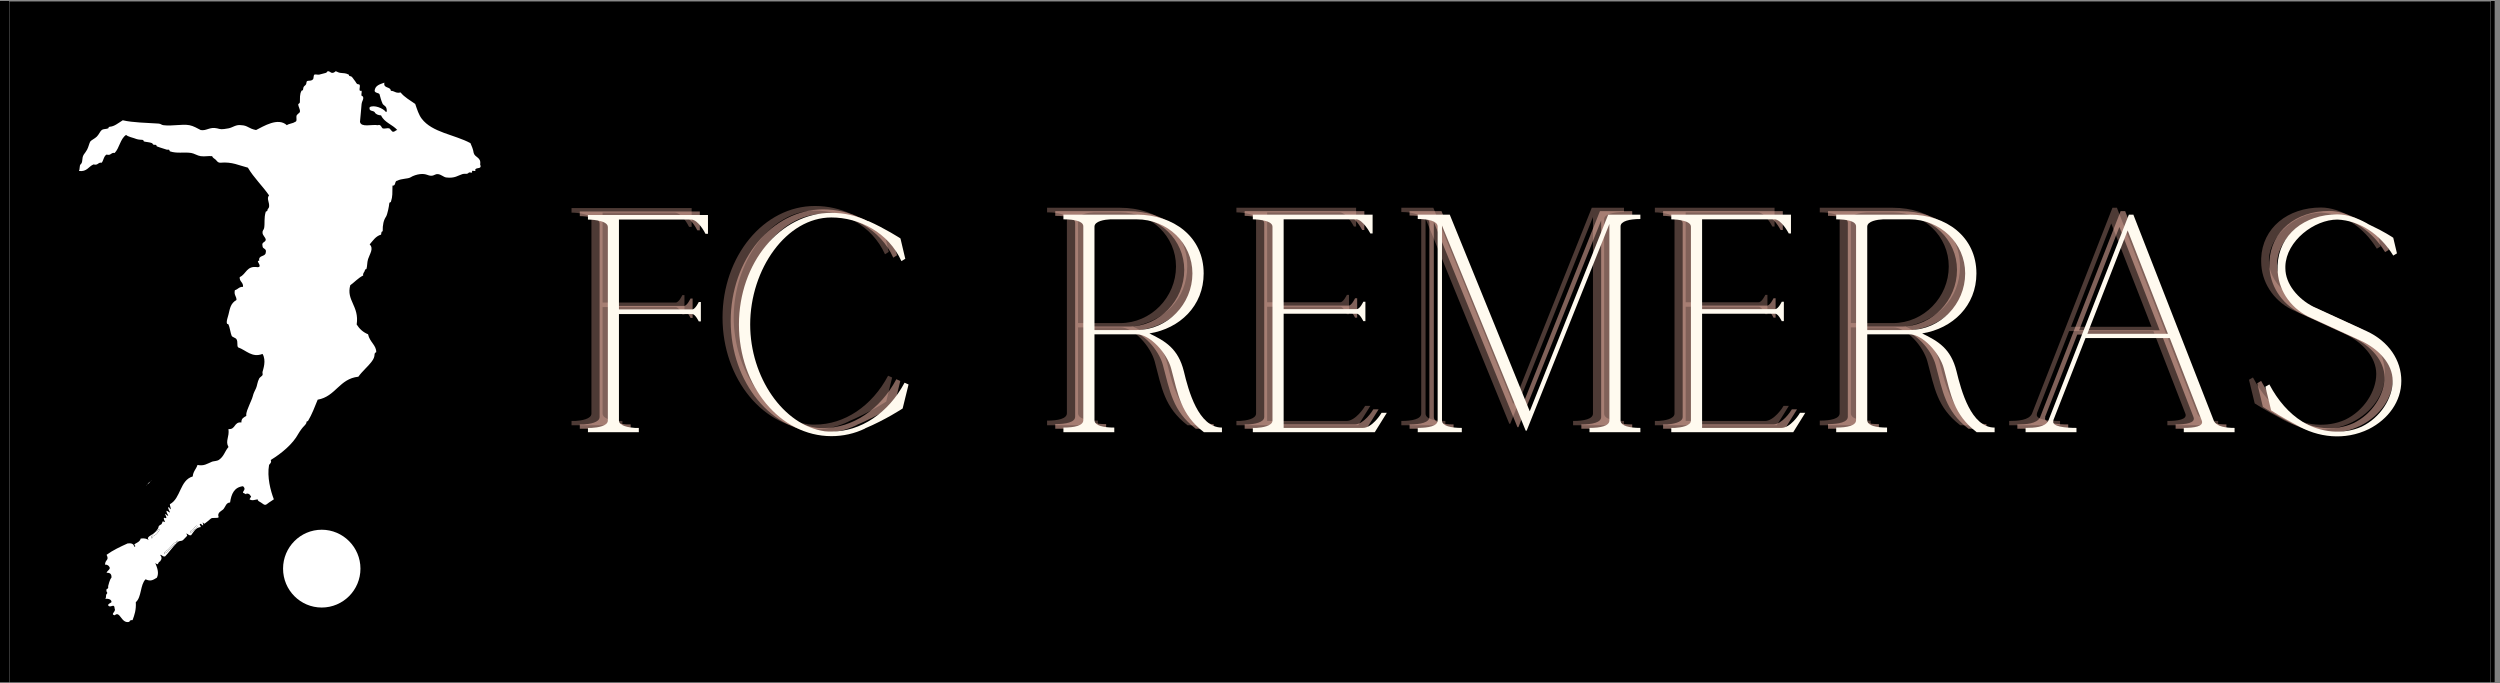 <svg xmlns="http://www.w3.org/2000/svg" xmlns:xlink="http://www.w3.org/1999/xlink" width="161" zoomAndPan="magnify" viewBox="0 0 120.75 33" height="44" preserveAspectRatio="xMidYMid meet" version="1.0"><rect x="0" y="0" width="120.75" height="33" fill="#808080" stroke="none"/><defs><clipPath id="b029b6eae8"><path d="M 0 0.035 L 120.5 0.035 L 120.5 32.965 L 0 32.965 Z M 0 0.035 " clip-rule="nonzero"/></clipPath><clipPath id="4448354487"><path d="M 0.445 0.062 L 120.305 0.062 L 120.305 32.965 L 0.445 32.965 Z M 0.445 0.062 " clip-rule="nonzero"/></clipPath><clipPath id="2a512247ac"><path d="M 3.816 3.41 L 23.293 3.41 L 23.293 30.164 L 3.816 30.164 Z M 3.816 3.41 " clip-rule="nonzero"/></clipPath></defs><g clip-path="url(#b029b6eae8)"><path fill="#ffffff" d="M 0 0.035 L 120.75 0.035 L 120.75 40.535 L 0 40.535 Z M 0 0.035 " fill-opacity="1" fill-rule="nonzero"/><path fill="#ffffff" d="M 0 0.035 L 120.75 0.035 L 120.75 33.035 L 0 33.035 Z M 0 0.035 " fill-opacity="1" fill-rule="nonzero"/><path fill="#000000" d="M 0 0.035 L 120.75 0.035 L 120.75 33.035 L 0 33.035 Z M 0 0.035 " fill-opacity="1" fill-rule="nonzero"/></g><g clip-path="url(#4448354487)"><path fill="#ffffff" d="M 0.445 0.062 L 120.305 0.062 L 120.305 40.195 L 0.445 40.195 Z M 0.445 0.062 " fill-opacity="1" fill-rule="nonzero"/><path fill="#ffffff" d="M 0.445 0.062 L 120.305 0.062 L 120.305 33.504 L 0.445 33.504 Z M 0.445 0.062 " fill-opacity="1" fill-rule="nonzero"/><path fill="#000000" d="M 0.445 0.062 L 120.305 0.062 L 120.305 33.504 L 0.445 33.504 Z M 0.445 0.062 " fill-opacity="1" fill-rule="nonzero"/></g><g clip-path="url(#2a512247ac)"><path fill="#ffffff" d="M 8.211 24.59 C 8.297 24.617 8.195 24.434 8.207 24.352 C 8.738 24.07 8.68 23.195 9.309 23.012 C 9.328 22.766 9.477 22.656 9.539 22.457 C 9.852 22.52 9.996 22.402 10.246 22.297 C 10.297 22.277 10.496 22.266 10.562 22.219 C 10.824 22.043 10.844 21.816 11.035 21.59 C 10.871 21.297 11.086 21.121 11.035 20.723 C 11.383 20.762 11.297 20.359 11.66 20.406 C 11.648 20.207 11.781 20.156 11.895 20.09 C 11.879 19.891 11.98 19.738 12.051 19.539 C 12.09 19.426 12.172 19.285 12.207 19.145 C 12.246 18.98 12.305 18.887 12.367 18.75 C 12.422 18.633 12.426 18.453 12.523 18.273 C 12.547 18.23 12.664 18.156 12.68 18.117 C 12.699 18.074 12.668 18.004 12.68 17.961 C 12.707 17.844 12.875 17.414 12.68 17.094 C 12.172 17.293 11.895 16.918 11.5 16.777 C 11.43 16.691 11.504 16.52 11.422 16.383 C 11.387 16.32 11.223 16.285 11.191 16.223 C 11.141 16.125 11.094 15.785 11.035 15.672 C 11.012 15.629 10.961 15.68 10.953 15.59 C 10.941 15.492 10.992 15.352 11.035 15.195 C 11.113 14.867 11.141 14.656 11.422 14.488 C 11.426 14.301 11.289 14.258 11.344 14.016 C 11.492 13.98 11.543 13.844 11.738 13.855 C 11.758 13.625 11.559 13.613 11.578 13.383 C 11.895 13.25 11.902 12.816 12.445 12.906 C 12.719 12.891 12.305 12.562 12.523 12.598 C 12.465 12.301 12.82 12.422 12.836 12.199 C 12.891 11.984 12.68 12.043 12.68 11.883 C 12.621 11.668 12.832 11.727 12.836 11.566 C 12.805 11.441 12.691 11.375 12.68 11.25 C 12.668 11.125 12.738 11.113 12.758 11.016 C 12.801 10.762 12.742 10.543 12.836 10.227 C 12.84 10.203 12.914 10.223 12.918 10.148 C 12.918 10.09 12.984 10.066 12.996 9.992 C 13.027 9.77 12.859 9.59 12.996 9.438 C 12.672 8.969 12.262 8.59 11.973 8.098 C 11.551 7.996 11.219 7.805 10.641 7.859 C 10.504 7.859 10.48 7.766 10.406 7.703 C 10.348 7.656 10.273 7.621 10.246 7.543 C 10.039 7.523 9.906 7.57 9.695 7.543 C 9.539 7.523 9.371 7.406 9.23 7.387 C 8.867 7.336 8.551 7.426 8.207 7.309 C 8.18 7.297 8.207 7.23 8.129 7.227 C 8.109 7.227 8.07 7.238 8.051 7.227 C 7.98 7.199 7.754 7.141 7.578 7.07 C 7.547 7.059 7.582 6.996 7.5 6.992 C 7.48 6.992 7.441 7 7.422 6.992 C 7.375 6.973 7.359 6.918 7.348 6.914 C 7.211 6.863 7.062 6.863 6.953 6.832 C 6.934 6.828 6.945 6.758 6.875 6.754 C 6.695 6.746 6.641 6.738 6.48 6.676 C 6.449 6.66 6.172 6.602 6.09 6.516 C 5.805 6.707 5.773 7.148 5.539 7.387 C 5.352 7.355 5.371 7.531 5.148 7.465 C 5.012 7.539 5.004 7.742 4.914 7.859 C 4.727 7.828 4.742 8.004 4.52 7.941 C 4.277 8.035 4.207 8.309 3.812 8.258 C 3.863 8.188 3.832 7.992 3.891 7.941 C 4.023 7.832 3.93 7.645 4.047 7.465 C 4.109 7.379 4.156 7.32 4.207 7.227 C 4.273 7.109 4.316 6.898 4.363 6.832 C 4.414 6.766 4.578 6.695 4.676 6.598 C 4.773 6.504 4.844 6.328 4.914 6.281 C 5.008 6.215 5.113 6.246 5.227 6.199 C 5.258 6.188 5.219 6.125 5.305 6.121 C 5.516 6.109 5.695 5.957 5.93 5.809 C 6.426 5.926 7.059 5.926 7.656 5.969 C 7.781 5.977 7.789 6.035 7.895 6.047 C 8.336 6.102 8.785 5.98 9.152 6.047 C 9.34 6.082 9.543 6.203 9.695 6.281 C 9.973 6.332 10.125 6.117 10.484 6.199 C 10.66 6.242 10.676 6.266 11.035 6.199 C 11.25 6.16 11.391 6.004 11.66 6.047 C 11.965 6.059 12.004 6.211 12.367 6.281 C 12.723 6.105 13.43 5.652 13.855 6.047 C 13.957 5.965 14.145 5.969 14.25 5.887 C 14.375 5.871 14.289 5.68 14.328 5.574 C 14.34 5.539 14.48 5.434 14.484 5.414 C 14.512 5.266 14.402 5.176 14.406 5.02 C 14.406 5.035 14.48 4.984 14.484 4.941 C 14.492 4.738 14.469 4.555 14.562 4.387 C 14.586 4.344 14.637 4.398 14.641 4.309 C 14.652 4.102 14.789 4.168 14.801 3.992 C 14.809 3.832 14.984 3.961 15.113 3.836 C 15.164 3.785 15.129 3.641 15.188 3.602 C 15.262 3.582 15.352 3.621 15.426 3.602 C 15.508 3.574 15.617 3.559 15.738 3.52 C 15.773 3.512 15.828 3.441 15.816 3.441 C 15.945 3.43 15.949 3.52 16.055 3.52 C 16.137 3.523 16.207 3.441 16.211 3.441 C 16.273 3.449 16.34 3.512 16.445 3.52 C 16.617 3.539 16.688 3.527 16.84 3.602 C 16.875 3.617 16.832 3.676 16.918 3.68 C 17.012 3.684 17.051 3.801 17.148 3.914 C 17.195 3.965 17.211 4.07 17.309 4.07 C 17.461 4.07 17.316 4.312 17.387 4.387 C 17.395 4.395 17.465 4.379 17.465 4.387 C 17.484 4.457 17.438 4.559 17.465 4.625 C 17.48 4.66 17.535 4.621 17.543 4.703 C 17.559 4.828 17.48 4.883 17.465 5.02 C 17.438 5.285 17.422 5.574 17.387 5.887 C 17.445 6.172 17.961 5.996 18.25 6.047 C 18.402 5.984 18.426 6.18 18.484 6.199 C 18.582 6.234 18.703 6.172 18.801 6.199 C 18.832 6.211 18.938 6.355 18.957 6.359 C 19.082 6.383 19.09 6.285 19.191 6.281 C 18.961 6.016 18.562 5.918 18.406 5.574 C 18.262 5.562 18.145 5.52 18.094 5.414 C 18.02 5.328 17.801 5.391 17.855 5.176 C 18.062 5.051 18.508 5.223 18.645 5.414 C 18.699 5.41 18.691 5.273 18.645 5.176 C 18.621 5.129 18.504 5.059 18.484 5.02 C 18.41 4.859 18.367 4.688 18.328 4.543 C 18.266 4.477 18.113 4.496 18.094 4.387 C 18.117 4.121 18.355 4.07 18.566 3.992 C 18.504 4.289 18.863 4.164 18.879 4.387 C 19.062 4.387 19.105 4.523 19.348 4.465 C 19.535 4.699 19.809 4.844 20.055 5.02 C 20.148 5.289 20.223 5.539 20.367 5.73 C 20.871 6.402 21.957 6.5 22.723 6.914 C 22.785 7.059 22.852 7.203 22.879 7.387 C 22.938 7.617 23.25 7.59 23.191 7.941 C 23.293 8.18 23.039 8.078 22.961 8.176 C 22.945 8.188 22.969 8.25 22.961 8.258 C 22.926 8.273 22.82 8.23 22.801 8.258 C 22.793 8.266 22.809 8.332 22.801 8.336 C 22.77 8.348 22.66 8.312 22.645 8.336 C 22.559 8.438 22.484 8.367 22.332 8.41 C 22.133 8.469 21.961 8.629 21.543 8.57 C 21.426 8.551 21.297 8.422 21.152 8.41 C 21.016 8.398 20.98 8.484 20.84 8.488 C 20.664 8.496 20.598 8.375 20.289 8.41 C 20.148 8.426 19.961 8.48 19.82 8.57 C 19.703 8.641 19.391 8.621 19.191 8.727 C 19.043 8.734 19.137 8.988 18.957 8.965 C 18.945 9.332 18.973 9.465 18.879 9.754 C 18.867 9.781 18.805 9.754 18.801 9.832 C 18.793 9.945 18.715 10.355 18.645 10.465 C 18.531 10.629 18.477 10.859 18.484 11.172 C 18.406 11.176 18.422 11.27 18.406 11.332 C 18.145 11.406 18.016 11.621 17.855 11.805 C 18.062 12.004 17.863 12.254 17.777 12.516 C 17.727 12.676 17.742 12.867 17.699 12.988 C 17.691 13.016 17.625 12.988 17.621 13.066 C 17.617 13.133 17.512 13.191 17.543 13.305 C 17.301 13.426 17.129 13.625 16.918 13.777 C 16.711 14.512 17.363 14.781 17.227 15.672 C 17.359 15.883 17.535 16.047 17.777 16.145 C 17.855 16.523 18.184 16.676 18.172 17.016 C 18.172 17 18.098 17.047 18.094 17.094 C 18.086 17.25 18.055 17.328 17.938 17.484 C 17.793 17.68 17.48 17.949 17.309 18.195 C 16.383 18.293 16.219 19.152 15.344 19.305 C 15.207 19.641 15.066 20.02 14.879 20.328 C 14.852 20.371 14.805 20.316 14.801 20.406 C 14.793 20.504 14.645 20.598 14.562 20.723 C 14.504 20.809 14.457 20.863 14.406 20.957 C 14.148 21.438 13.605 21.898 13.074 22.219 C 13.145 22.344 13 22.43 12.996 22.457 C 12.891 23.039 13.07 23.711 13.227 24.117 C 13.148 24.176 13.074 24.215 12.996 24.27 C 12.816 24.402 12.828 24.441 12.602 24.27 C 12.539 24.223 12.453 24.215 12.445 24.117 C 12.293 24.141 12.188 24.199 12.051 24.117 C 12.047 24.113 12.125 24.008 12.129 23.969 C 12.121 23.977 12.059 23.891 12.051 23.879 C 11.996 23.828 11.852 23.824 11.895 23.879 C 11.887 23.867 11.738 23.805 11.738 23.801 C 11.723 23.703 11.91 23.641 11.738 23.484 C 11.312 23.531 11.172 23.859 11.113 24.27 C 10.918 24.277 10.895 24.469 10.797 24.586 C 10.723 24.676 10.465 24.746 10.562 24.98 C 10.508 25.059 10.242 24.969 10.168 25.062 C 10.164 25.066 9.871 25.32 9.855 25.297 C 9.672 25.07 9.961 25.559 9.695 25.297 C 9.582 25.332 9.703 25.367 9.695 25.457 C 9.438 25.484 9.359 25.691 9.23 25.852 C 9.098 25.875 9.09 25.777 8.992 25.773 C 9.078 25.875 9.035 25.875 8.992 25.93 C 8.965 25.961 8.867 26.062 8.836 26.09 C 8.773 26.141 8.672 26.113 8.602 26.168 C 8.602 26.125 8.539 26.078 8.523 26.168 C 8.289 26.277 8.203 26.531 7.973 26.637 C 7.941 26.727 7.879 26.828 7.973 26.719 C 8.199 26.609 8.285 26.367 8.504 26.258 C 8.34 26.426 8.121 26.727 7.973 26.875 C 7.844 26.898 7.836 26.801 7.734 26.797 C 7.824 26.914 7.824 26.996 7.734 27.113 C 7.59 27.172 7.684 27.348 7.5 27.191 C 7.594 27.43 7.691 27.664 7.578 27.902 C 7.383 28.02 7.273 28.094 7.031 27.98 C 6.766 28.242 6.844 28.844 6.559 29.086 C 6.582 29.453 6.496 29.707 6.402 29.953 C 6.312 29.941 6.262 29.973 6.246 30.035 C 5.848 30.141 5.809 29.477 5.539 29.719 C 5.305 29.664 5.617 29.547 5.539 29.402 C 5.523 29.098 5.336 29.398 5.227 29.242 C 5.184 29.184 5.383 29.098 5.383 29.086 C 5.398 28.977 5.273 28.898 5.07 28.926 C 5.152 28.906 5.094 28.742 5.148 28.695 C 5.242 28.598 5.105 28.633 5.148 28.457 C 5.152 28.438 5.223 28.449 5.227 28.379 C 5.227 28.355 5.219 28.316 5.227 28.297 C 5.238 28.266 5.297 27.984 5.383 27.902 C 5.398 27.73 5.316 27.652 5.148 27.668 C 5.176 27.562 5.285 27.543 5.305 27.43 C 5.27 27.332 5.203 27.266 5.07 27.27 C 5.094 26.992 5.285 27.078 5.148 26.797 C 5.453 26.574 5.805 26.41 6.168 26.246 C 6.348 26.227 6.461 26.266 6.48 26.406 C 6.598 26.402 6.488 26.309 6.48 26.324 C 6.531 26.211 6.742 26.215 6.797 26.012 C 6.977 25.984 7.094 26.023 7.188 26.09 C 7.039 25.938 7.297 25.871 7.449 25.742 C 7.441 25.754 7.434 25.762 7.422 25.773 C 7.379 25.824 7.246 25.938 7.344 26.012 C 7.355 25.867 7.484 25.883 7.578 25.773 C 7.816 25.496 7.668 25.539 7.508 25.688 C 7.555 25.633 7.652 25.527 7.656 25.457 C 7.664 25.355 7.789 25.355 7.812 25.297 C 7.891 25.133 7.812 25.176 7.973 25.219 C 7.762 24.754 8.184 25.281 7.973 24.824 C 8.016 24.809 8.078 24.941 8.129 24.902 C 8.137 24.898 8.004 24.727 8.051 24.668 C 8.062 24.652 8.191 24.777 8.207 24.746 C 8.219 24.719 8.109 24.594 8.129 24.508 C 8.145 24.445 8.23 24.59 8.211 24.59 Z M 9.461 25.535 C 9.469 25.488 9.473 25.441 9.539 25.457 C 9.469 25.242 9.367 25.637 9.23 25.613 C 9.059 25.941 9.332 25.586 9.461 25.535 Z M 7.27 23.25 C 7.371 23.176 7.301 23.207 7.27 23.25 C 7.184 23.309 7.168 23.324 7.109 23.406 C 7.012 23.48 7.082 23.449 7.109 23.406 C 7.191 23.348 7.207 23.332 7.27 23.25 " fill-opacity="1" fill-rule="nonzero"/></g><path fill="#ffffff" d="M 9.539 25.457 C 9.473 25.441 9.469 25.488 9.461 25.535 C 9.332 25.586 9.059 25.941 9.23 25.613 C 9.367 25.637 9.469 25.242 9.539 25.457 " fill-opacity="1" fill-rule="nonzero"/><path fill="#ffffff" d="M 8.602 26.168 C 8.539 26.156 8.527 26.195 8.523 26.238 C 8.52 26.242 8.512 26.25 8.508 26.258 C 8.285 26.367 8.199 26.609 7.973 26.719 C 7.879 26.828 7.941 26.727 7.973 26.637 C 8.203 26.531 8.289 26.277 8.523 26.168 C 8.539 26.078 8.602 26.125 8.602 26.168 " fill-opacity="1" fill-rule="nonzero"/><path fill="#ffffff" d="M 8.523 26.238 C 8.527 26.195 8.539 26.156 8.602 26.168 C 8.578 26.188 8.551 26.211 8.523 26.238 " fill-opacity="1" fill-rule="nonzero"/><path fill="#ffffff" d="M 8.523 24.195 C 8.551 24.152 8.621 24.121 8.523 24.195 " fill-opacity="1" fill-rule="nonzero"/><path fill="#ffffff" d="M 8.523 26.238 C 8.523 26.242 8.523 26.242 8.523 26.246 C 8.52 26.25 8.512 26.254 8.508 26.258 C 8.512 26.25 8.52 26.242 8.523 26.238 " fill-opacity="1" fill-rule="nonzero"/><path fill="#ffffff" d="M 8.523 24.195 C 8.461 24.273 8.445 24.289 8.363 24.352 C 8.422 24.266 8.438 24.254 8.523 24.195 " fill-opacity="1" fill-rule="nonzero"/><path fill="#ffffff" d="M 8.363 24.352 C 8.332 24.391 8.262 24.422 8.363 24.352 " fill-opacity="1" fill-rule="nonzero"/><path fill="#ffffff" d="M 7.508 25.688 C 7.668 25.539 7.816 25.496 7.578 25.773 C 7.484 25.883 7.355 25.867 7.348 26.012 C 7.246 25.938 7.379 25.824 7.422 25.773 C 7.434 25.762 7.441 25.754 7.449 25.742 C 7.469 25.73 7.488 25.711 7.5 25.695 C 7.504 25.691 7.504 25.688 7.508 25.688 " fill-opacity="1" fill-rule="nonzero"/><path fill="#ffffff" d="M 7.508 25.688 C 7.504 25.688 7.504 25.691 7.5 25.695 C 7.488 25.711 7.469 25.73 7.449 25.742 C 7.469 25.723 7.488 25.703 7.508 25.688 " fill-opacity="1" fill-rule="nonzero"/><path fill="#ffffff" d="M 17.41 27.465 C 17.41 28.504 16.57 29.344 15.539 29.344 C 14.508 29.344 13.672 28.504 13.672 27.465 C 13.672 26.43 14.508 25.586 15.539 25.586 C 16.57 25.586 17.41 26.43 17.41 27.465 " fill-opacity="1" fill-rule="nonzero"/><path fill="#ffc1b2" d="M 27.605 20.332 L 27.605 20.539 L 30.062 20.539 L 30.062 20.332 L 29.871 20.332 C 29.598 20.316 29.105 20.242 29.105 19.973 L 29.105 14.832 L 32.641 14.832 C 32.793 14.832 32.957 15.188 32.957 15.188 L 33.059 15.188 L 33.059 14.254 L 32.957 14.254 C 32.957 14.254 32.793 14.613 32.641 14.613 L 29.105 14.613 L 29.105 10.27 L 32.594 10.27 C 32.926 10.27 33.254 10.895 33.281 10.957 L 33.406 10.957 L 33.406 10.051 L 27.605 10.051 L 27.605 10.27 C 27.605 10.27 28.566 10.27 28.566 10.629 L 28.566 19.973 C 28.566 20.242 28.074 20.316 27.789 20.332 Z M 27.605 20.332 " fill-opacity="0.302" fill-rule="nonzero"/><path fill="#ffc1b2" d="M 39.363 20.734 C 39.918 20.734 40.469 20.613 40.992 20.359 L 40.977 20.359 C 41.969 19.945 42.805 19.395 42.805 19.395 L 43.09 18.234 L 42.895 18.148 C 42.117 19.617 40.785 20.508 39.363 20.508 C 39.258 20.508 39.148 20.508 39.047 20.496 C 37.039 20.211 35.438 17.879 35.438 15.34 C 35.438 12.664 37.188 10.172 39.363 10.172 C 40.695 10.172 42.117 10.883 42.746 12.281 L 42.938 12.16 L 42.926 12.16 L 42.699 11.18 C 42.699 11.18 41.969 10.703 41.129 10.332 L 41.16 10.359 C 40.59 10.082 39.977 9.949 39.363 9.949 C 36.891 9.949 34.898 12.371 34.898 15.34 C 34.898 18.312 36.891 20.734 39.363 20.734 Z M 39.363 20.734 " fill-opacity="0.302" fill-rule="nonzero"/><path fill="#ffc1b2" d="M 50.574 20.316 L 50.574 20.539 L 53.027 20.539 L 53.027 20.316 C 52.508 20.316 52.07 20.227 52.07 19.957 L 52.07 15.812 L 54.121 15.812 C 54.75 15.812 55.574 16.723 55.773 17.461 C 56.113 18.742 56.238 19.676 57.355 20.539 L 58.227 20.539 L 58.227 20.316 C 57.09 20.316 56.609 18.535 56.387 17.598 C 56.113 16.5 55.484 16.141 54.723 15.77 C 56.203 15.531 57.344 14.434 57.344 12.871 C 57.344 11.105 55.891 10.035 54.109 10.035 L 50.574 10.035 L 50.574 10.258 C 51.098 10.258 51.531 10.344 51.531 10.598 L 51.531 19.957 C 51.531 20.227 51.098 20.316 50.574 20.316 Z M 54.109 15.605 L 52.07 15.605 L 52.07 10.613 C 52.07 10.344 52.566 10.27 52.836 10.258 L 54.109 10.258 C 55.59 10.258 56.801 11.402 56.801 12.871 C 56.801 14.359 55.59 15.605 54.109 15.605 Z M 54.109 15.605 " fill-opacity="0.302" fill-rule="nonzero"/><path fill="#ffc1b2" d="M 65.938 19.602 C 65.891 19.691 65.469 20.332 65.039 20.332 L 61.203 20.332 L 61.203 14.816 L 64.738 14.816 C 64.887 14.816 65.055 15.176 65.055 15.176 L 65.156 15.176 L 65.156 14.242 L 65.055 14.242 C 65.055 14.242 64.887 14.598 64.738 14.598 L 61.203 14.598 L 61.203 10.258 L 64.707 10.258 C 65.023 10.258 65.367 10.883 65.395 10.941 L 65.5 10.941 L 65.5 10.035 L 59.719 10.035 L 59.719 10.258 C 59.719 10.258 60.668 10.258 60.668 10.613 L 60.668 19.973 C 60.668 20.242 60.172 20.316 59.898 20.332 L 59.719 20.332 L 59.719 20.539 L 65.605 20.539 L 66.188 19.602 Z M 65.938 19.602 " fill-opacity="0.302" fill-rule="nonzero"/><path fill="#ffc1b2" d="M 67.684 20.332 L 67.684 20.539 L 69.812 20.539 L 69.812 20.332 C 69.289 20.332 68.855 20.242 68.855 19.973 L 68.855 10.555 L 72.898 20.465 L 72.945 20.465 L 76.941 10.48 L 76.941 19.973 C 76.941 20.242 76.504 20.332 75.98 20.332 L 75.98 20.539 L 78.438 20.539 L 78.438 20.332 C 77.918 20.332 77.48 20.242 77.48 19.973 L 77.48 10.598 C 77.48 10.344 77.918 10.242 78.438 10.242 L 78.438 10.035 L 76.883 10.035 L 73.094 19.527 L 69.23 10.035 L 67.684 10.035 L 67.684 10.242 C 68.211 10.242 68.633 10.344 68.645 10.598 L 68.645 19.973 C 68.645 20.242 68.211 20.332 67.684 20.332 Z M 67.684 20.332 " fill-opacity="0.302" fill-rule="nonzero"/><path fill="#ffc1b2" d="M 86.148 19.602 C 86.102 19.691 85.68 20.332 85.25 20.332 L 81.418 20.332 L 81.418 14.816 L 84.949 14.816 C 85.098 14.816 85.266 15.176 85.266 15.176 L 85.367 15.176 L 85.367 14.242 L 85.266 14.242 C 85.266 14.242 85.098 14.598 84.949 14.598 L 81.418 14.598 L 81.418 10.258 L 84.918 10.258 C 85.234 10.258 85.578 10.883 85.605 10.941 L 85.711 10.941 L 85.711 10.035 L 79.93 10.035 L 79.93 10.258 C 79.93 10.258 80.879 10.258 80.879 10.613 L 80.879 19.973 C 80.879 20.242 80.383 20.316 80.113 20.332 L 79.93 20.332 L 79.93 20.539 L 85.82 20.539 L 86.402 19.602 Z M 86.148 19.602 " fill-opacity="0.302" fill-rule="nonzero"/><path fill="#ffc1b2" d="M 87.895 20.316 L 87.895 20.539 L 90.352 20.539 L 90.352 20.316 C 89.828 20.316 89.395 20.227 89.395 19.957 L 89.395 15.812 L 91.445 15.812 C 92.074 15.812 92.898 16.723 93.094 17.461 C 93.438 18.742 93.559 19.676 94.68 20.539 L 95.547 20.539 L 95.547 20.316 C 94.414 20.316 93.934 18.535 93.707 17.598 C 93.438 16.5 92.809 16.141 92.047 15.77 C 93.527 15.531 94.668 14.434 94.668 12.871 C 94.668 11.105 93.215 10.035 91.434 10.035 L 87.895 10.035 L 87.895 10.258 C 88.422 10.258 88.855 10.344 88.855 10.598 L 88.855 19.957 C 88.855 20.227 88.422 20.316 87.895 20.316 Z M 91.434 15.605 L 89.395 15.605 L 89.395 10.613 C 89.395 10.344 89.887 10.27 90.16 10.258 L 91.434 10.258 C 92.914 10.258 94.125 11.402 94.125 12.871 C 94.125 14.359 92.914 15.605 91.434 15.605 Z M 91.434 15.605 " fill-opacity="0.302" fill-rule="nonzero"/><path fill="#ffc1b2" d="M 97.043 20.332 L 97.043 20.539 L 99.5 20.539 L 99.5 20.332 C 99.02 20.332 98.258 20.285 98.391 19.973 L 98.379 19.973 L 99.938 15.992 L 104.008 15.992 L 105.551 19.973 C 105.672 20.27 105.16 20.332 104.684 20.332 L 104.684 20.539 L 107.137 20.539 L 107.137 20.332 C 106.703 20.332 106.301 20.27 106.148 20.02 L 102.254 10.051 L 102.254 10.035 L 102.031 10.035 L 98.141 19.988 C 97.988 20.301 97.465 20.332 97.043 20.332 Z M 103.918 15.785 L 100.027 15.785 L 101.973 10.793 Z M 103.918 15.785 " fill-opacity="0.302" fill-rule="nonzero"/><path fill="#ffc1b2" d="M 110.117 20.184 C 111.16 20.809 112.465 20.957 113.617 20.391 C 114.562 19.914 115.191 19.055 115.191 18.059 C 115.191 17.059 114.578 16.156 113.527 15.664 L 110.938 14.48 C 110.207 14.105 109.59 13.391 109.59 12.617 L 109.59 12.516 C 109.637 11.297 110.984 10.27 112.105 10.27 C 113.168 10.316 114.156 10.957 114.801 12.012 L 114.98 11.906 L 114.801 11.148 C 114.785 11.133 114.305 10.82 113.723 10.555 C 113.648 10.523 113.574 10.48 113.5 10.434 C 113.062 10.199 112.586 10.023 112.105 10.023 C 110.504 10.023 109.273 11 109.215 12.484 L 109.215 12.633 C 109.215 13.602 109.785 14.492 110.684 14.949 L 113.246 16.125 C 114.098 16.527 114.773 17.238 114.773 18.059 C 114.773 18.906 114.172 19.84 113.277 20.27 C 112.391 20.672 111.281 20.57 110.414 20.031 C 109.77 19.633 109.23 19.012 108.828 18.25 C 108.828 18.234 108.812 18.234 108.812 18.234 L 108.629 18.34 L 108.629 18.355 L 108.902 19.484 C 108.918 19.496 109.426 19.824 110.117 20.184 Z M 110.117 20.184 " fill-opacity="0.302" fill-rule="nonzero"/><path fill="#ffc1b2" d="M 28.004 20.5 L 28.004 20.707 L 30.461 20.707 L 30.461 20.5 L 30.266 20.5 C 29.996 20.484 29.5 20.41 29.5 20.141 L 29.5 15 L 33.039 15 C 33.188 15 33.352 15.355 33.352 15.355 L 33.453 15.355 L 33.453 14.418 L 33.352 14.418 C 33.352 14.418 33.188 14.777 33.039 14.777 L 29.5 14.777 L 29.5 10.438 L 32.992 10.438 C 33.32 10.438 33.652 11.062 33.68 11.125 L 33.801 11.125 L 33.801 10.215 L 28.004 10.215 L 28.004 10.438 C 28.004 10.438 28.961 10.438 28.961 10.797 L 28.961 20.141 C 28.961 20.41 28.473 20.484 28.184 20.5 Z M 28.004 20.5 " fill-opacity="0.502" fill-rule="nonzero"/><path fill="#ffc1b2" d="M 39.758 20.902 C 40.312 20.902 40.867 20.781 41.391 20.527 L 41.375 20.527 C 42.363 20.113 43.203 19.562 43.203 19.562 L 43.484 18.402 L 43.293 18.316 C 42.516 19.785 41.18 20.676 39.758 20.676 C 39.652 20.676 39.547 20.676 39.445 20.664 C 37.438 20.379 35.836 18.047 35.836 15.508 C 35.836 12.832 37.586 10.336 39.758 10.336 C 41.09 10.336 42.516 11.051 43.145 12.445 L 43.336 12.324 L 43.324 12.324 L 43.098 11.348 C 43.098 11.348 42.363 10.871 41.523 10.5 L 41.555 10.527 C 40.984 10.246 40.371 10.113 39.758 10.113 C 37.285 10.113 35.293 12.535 35.293 15.508 C 35.293 18.48 37.285 20.902 39.758 20.902 Z M 39.758 20.902 " fill-opacity="0.502" fill-rule="nonzero"/><path fill="#ffc1b2" d="M 50.969 20.484 L 50.969 20.707 L 53.426 20.707 L 53.426 20.484 C 52.902 20.484 52.465 20.395 52.465 20.125 L 52.465 15.98 L 54.52 15.98 C 55.148 15.98 55.973 16.887 56.168 17.629 C 56.512 18.906 56.633 19.844 57.754 20.707 L 58.621 20.707 L 58.621 20.484 C 57.484 20.484 57.008 18.703 56.781 17.766 C 56.512 16.664 55.883 16.309 55.121 15.938 C 56.602 15.699 57.742 14.598 57.742 13.039 C 57.742 11.273 56.285 10.199 54.508 10.199 L 50.969 10.199 L 50.969 10.426 C 51.496 10.426 51.93 10.512 51.93 10.766 L 51.93 20.125 C 51.93 20.395 51.496 20.484 50.969 20.484 Z M 54.508 15.773 L 52.465 15.773 L 52.465 10.781 C 52.465 10.512 52.961 10.438 53.234 10.426 L 54.508 10.426 C 55.988 10.426 57.199 11.57 57.199 13.039 C 57.199 14.523 55.988 15.773 54.508 15.773 Z M 54.508 15.773 " fill-opacity="0.502" fill-rule="nonzero"/><path fill="#ffc1b2" d="M 66.332 19.77 C 66.285 19.859 65.867 20.5 65.434 20.5 L 61.602 20.5 L 61.602 14.984 L 65.137 14.984 C 65.285 14.984 65.449 15.344 65.449 15.344 L 65.551 15.344 L 65.551 14.406 L 65.449 14.406 C 65.449 14.406 65.285 14.762 65.137 14.762 L 61.602 14.762 L 61.602 10.426 L 65.105 10.426 C 65.418 10.426 65.766 11.051 65.793 11.109 L 65.898 11.109 L 65.898 10.199 L 60.117 10.199 L 60.117 10.426 C 60.117 10.426 61.062 10.426 61.062 10.781 L 61.062 20.141 C 61.062 20.41 60.566 20.484 60.297 20.5 L 60.117 20.5 L 60.117 20.707 L 66.004 20.707 L 66.586 19.77 Z M 66.332 19.77 " fill-opacity="0.502" fill-rule="nonzero"/><path fill="#ffc1b2" d="M 68.082 20.5 L 68.082 20.707 L 70.207 20.707 L 70.207 20.5 C 69.684 20.5 69.254 20.41 69.254 20.141 L 69.254 10.723 L 73.293 20.633 L 73.34 20.633 L 77.336 10.648 L 77.336 20.141 C 77.336 20.41 76.902 20.5 76.379 20.5 L 76.379 20.707 L 78.836 20.707 L 78.836 20.5 C 78.312 20.5 77.875 20.41 77.875 20.141 L 77.875 10.766 C 77.875 10.512 78.312 10.41 78.836 10.41 L 78.836 10.199 L 77.277 10.199 L 73.488 19.695 L 69.625 10.199 L 68.082 10.199 L 68.082 10.41 C 68.609 10.41 69.027 10.512 69.039 10.766 L 69.039 20.141 C 69.039 20.41 68.609 20.5 68.082 20.5 Z M 68.082 20.5 " fill-opacity="0.502" fill-rule="nonzero"/><path fill="#ffc1b2" d="M 86.547 19.77 C 86.5 19.859 86.078 20.5 85.645 20.5 L 81.812 20.5 L 81.812 14.984 L 85.348 14.984 C 85.496 14.984 85.66 15.344 85.66 15.344 L 85.762 15.344 L 85.762 14.406 L 85.66 14.406 C 85.66 14.406 85.496 14.762 85.348 14.762 L 81.812 14.762 L 81.812 10.426 L 85.316 10.426 C 85.629 10.426 85.977 11.051 86.004 11.109 L 86.109 11.109 L 86.109 10.199 L 80.328 10.199 L 80.328 10.426 C 80.328 10.426 81.273 10.426 81.273 10.781 L 81.273 20.141 C 81.273 20.41 80.777 20.484 80.508 20.5 L 80.328 20.5 L 80.328 20.707 L 86.215 20.707 L 86.797 19.77 Z M 86.547 19.77 " fill-opacity="0.502" fill-rule="nonzero"/><path fill="#ffc1b2" d="M 88.293 20.484 L 88.293 20.707 L 90.75 20.707 L 90.75 20.484 C 90.227 20.484 89.789 20.395 89.789 20.125 L 89.789 15.98 L 91.84 15.98 C 92.469 15.98 93.297 16.887 93.492 17.629 C 93.832 18.906 93.957 19.844 95.074 20.707 L 95.945 20.707 L 95.945 20.484 C 94.809 20.484 94.328 18.703 94.105 17.766 C 93.832 16.664 93.203 16.309 92.441 15.938 C 93.926 15.699 95.062 14.598 95.062 13.039 C 95.062 11.273 93.609 10.199 91.828 10.199 L 88.293 10.199 L 88.293 10.426 C 88.816 10.426 89.25 10.512 89.25 10.766 L 89.25 20.125 C 89.25 20.395 88.816 20.484 88.293 20.484 Z M 91.828 15.773 L 89.789 15.773 L 89.789 10.781 C 89.789 10.512 90.285 10.438 90.555 10.426 L 91.828 10.426 C 93.312 10.426 94.523 11.57 94.523 13.039 C 94.523 14.523 93.312 15.773 91.828 15.773 Z M 91.828 15.773 " fill-opacity="0.502" fill-rule="nonzero"/><path fill="#ffc1b2" d="M 97.438 20.5 L 97.438 20.707 L 99.895 20.707 L 99.895 20.5 C 99.418 20.5 98.652 20.453 98.789 20.141 L 98.777 20.141 L 100.332 16.16 L 104.406 16.16 L 105.945 20.141 C 106.066 20.438 105.555 20.5 105.082 20.5 L 105.082 20.707 L 107.535 20.707 L 107.535 20.5 C 107.102 20.5 106.695 20.438 106.547 20.188 L 102.652 10.215 L 102.652 10.199 L 102.426 10.199 L 98.535 20.156 C 98.387 20.469 97.859 20.5 97.438 20.5 Z M 104.312 15.953 L 100.422 15.953 L 102.367 10.961 Z M 104.312 15.953 " fill-opacity="0.502" fill-rule="nonzero"/><path fill="#ffc1b2" d="M 110.512 20.352 C 111.559 20.973 112.863 21.121 114.016 20.559 C 114.957 20.082 115.586 19.219 115.586 18.227 C 115.586 17.227 114.973 16.324 113.926 15.832 L 111.332 14.645 C 110.602 14.27 109.984 13.559 109.984 12.785 L 109.984 12.684 C 110.031 11.465 111.379 10.438 112.5 10.438 C 113.566 10.484 114.555 11.125 115.199 12.176 L 115.379 12.07 L 115.199 11.316 C 115.184 11.301 114.703 10.988 114.121 10.723 C 114.047 10.691 113.973 10.648 113.895 10.602 C 113.461 10.363 112.98 10.188 112.5 10.188 C 110.902 10.188 109.672 11.168 109.613 12.652 L 109.613 12.801 C 109.613 13.77 110.184 14.656 111.078 15.117 L 113.641 16.293 C 114.492 16.691 115.172 17.406 115.172 18.227 C 115.172 19.07 114.57 20.008 113.672 20.438 C 112.789 20.84 111.68 20.738 110.812 20.199 C 110.168 19.801 109.629 19.176 109.223 18.418 C 109.223 18.402 109.207 18.402 109.207 18.402 L 109.027 18.508 L 109.027 18.523 L 109.297 19.652 C 109.312 19.664 109.82 19.992 110.512 20.352 Z M 110.512 20.352 " fill-opacity="0.502" fill-rule="nonzero"/><path fill="#fffaef" d="M 28.398 20.668 L 28.398 20.875 L 30.855 20.875 L 30.855 20.668 L 30.664 20.668 C 30.391 20.652 29.895 20.578 29.895 20.309 L 29.895 15.168 L 33.434 15.168 C 33.582 15.168 33.75 15.523 33.75 15.523 L 33.852 15.523 L 33.852 14.586 L 33.75 14.586 C 33.75 14.586 33.582 14.945 33.434 14.945 L 29.895 14.945 L 29.895 10.605 L 33.387 10.605 C 33.715 10.605 34.047 11.23 34.074 11.293 L 34.195 11.293 L 34.195 10.383 L 28.398 10.383 L 28.398 10.605 C 28.398 10.605 29.359 10.605 29.359 10.965 L 29.359 20.309 C 29.359 20.578 28.867 20.652 28.578 20.668 Z M 28.398 20.668 " fill-opacity="1" fill-rule="nonzero"/><path fill="#fffaef" d="M 40.156 21.066 C 40.711 21.066 41.266 20.949 41.789 20.695 L 41.773 20.695 C 42.762 20.281 43.598 19.73 43.598 19.73 L 43.883 18.57 L 43.691 18.484 C 42.91 19.953 41.578 20.844 40.156 20.844 C 40.051 20.844 39.945 20.844 39.84 20.832 C 37.832 20.547 36.234 18.215 36.234 15.676 C 36.234 13 37.984 10.504 40.156 10.504 C 41.488 10.504 42.91 11.219 43.539 12.613 L 43.734 12.492 L 43.723 12.492 L 43.492 11.516 C 43.492 11.516 42.762 11.039 41.922 10.668 L 41.953 10.695 C 41.383 10.414 40.77 10.281 40.156 10.281 C 37.684 10.281 35.691 12.703 35.691 15.676 C 35.691 18.648 37.684 21.066 40.156 21.066 Z M 40.156 21.066 " fill-opacity="1" fill-rule="nonzero"/><path fill="#fffaef" d="M 51.363 20.652 L 51.363 20.875 L 53.82 20.875 L 53.82 20.652 C 53.301 20.652 52.863 20.562 52.863 20.293 L 52.863 16.148 L 54.914 16.148 C 55.543 16.148 56.367 17.055 56.566 17.797 C 56.906 19.074 57.031 20.012 58.148 20.875 L 59.02 20.875 L 59.02 20.652 C 57.883 20.652 57.402 18.867 57.18 17.934 C 56.906 16.832 56.277 16.473 55.516 16.105 C 56.996 15.867 58.137 14.766 58.137 13.207 C 58.137 11.441 56.684 10.367 54.902 10.367 L 51.363 10.367 L 51.363 10.594 C 51.891 10.594 52.324 10.68 52.324 10.934 L 52.324 20.293 C 52.324 20.562 51.891 20.652 51.363 20.652 Z M 54.902 15.941 L 52.863 15.941 L 52.863 10.949 C 52.863 10.68 53.359 10.605 53.629 10.594 L 54.902 10.594 C 56.383 10.594 57.594 11.738 57.594 13.207 C 57.594 14.691 56.383 15.941 54.902 15.941 Z M 54.902 15.941 " fill-opacity="1" fill-rule="nonzero"/><path fill="#fffaef" d="M 66.73 19.938 C 66.684 20.027 66.262 20.668 65.832 20.668 L 62 20.668 L 62 15.152 L 65.531 15.152 C 65.684 15.152 65.848 15.512 65.848 15.512 L 65.949 15.512 L 65.949 14.574 L 65.848 14.574 C 65.848 14.574 65.684 14.93 65.531 14.93 L 62 14.93 L 62 10.594 L 65.5 10.594 C 65.816 10.594 66.16 11.219 66.188 11.277 L 66.297 11.277 L 66.297 10.367 L 60.512 10.367 L 60.512 10.594 C 60.512 10.594 61.461 10.594 61.461 10.949 L 61.461 20.309 C 61.461 20.578 60.965 20.652 60.695 20.668 L 60.512 20.668 L 60.512 20.875 L 66.402 20.875 L 66.984 19.938 Z M 66.73 19.938 " fill-opacity="1" fill-rule="nonzero"/><path fill="#fffaef" d="M 68.477 20.668 L 68.477 20.875 L 70.605 20.875 L 70.605 20.668 C 70.082 20.668 69.648 20.578 69.648 20.309 L 69.648 10.891 L 73.691 20.801 L 73.738 20.801 L 77.734 10.816 L 77.734 20.309 C 77.734 20.578 77.297 20.668 76.773 20.668 L 76.773 20.875 L 79.23 20.875 L 79.23 20.668 C 78.711 20.668 78.273 20.578 78.273 20.309 L 78.273 10.934 C 78.273 10.68 78.711 10.578 79.23 10.578 L 79.23 10.367 L 77.676 10.367 L 73.887 19.863 L 70.023 10.367 L 68.477 10.367 L 68.477 10.578 C 69.004 10.578 69.426 10.68 69.438 10.934 L 69.438 20.309 C 69.438 20.578 69.004 20.668 68.477 20.668 Z M 68.477 20.668 " fill-opacity="1" fill-rule="nonzero"/><path fill="#fffaef" d="M 86.941 19.938 C 86.895 20.027 86.473 20.668 86.043 20.668 L 82.211 20.668 L 82.211 15.152 L 85.742 15.152 C 85.891 15.152 86.059 15.512 86.059 15.512 L 86.16 15.512 L 86.16 14.574 L 86.059 14.574 C 86.059 14.574 85.891 14.93 85.742 14.93 L 82.211 14.93 L 82.211 10.594 L 85.711 10.594 C 86.027 10.594 86.371 11.219 86.398 11.277 L 86.504 11.277 L 86.504 10.367 L 80.723 10.367 L 80.723 10.594 C 80.723 10.594 81.672 10.594 81.672 10.949 L 81.672 20.309 C 81.672 20.578 81.176 20.652 80.906 20.668 L 80.723 20.668 L 80.723 20.875 L 86.613 20.875 L 87.195 19.938 Z M 86.941 19.938 " fill-opacity="1" fill-rule="nonzero"/><path fill="#fffaef" d="M 88.688 20.652 L 88.688 20.875 L 91.145 20.875 L 91.145 20.652 C 90.621 20.652 90.188 20.562 90.188 20.293 L 90.188 16.148 L 92.238 16.148 C 92.867 16.148 93.691 17.055 93.887 17.797 C 94.23 19.074 94.352 20.012 95.473 20.875 L 96.34 20.875 L 96.34 20.652 C 95.203 20.652 94.727 18.867 94.5 17.934 C 94.23 16.832 93.602 16.473 92.84 16.105 C 94.32 15.867 95.461 14.766 95.461 13.207 C 95.461 11.441 94.008 10.367 92.227 10.367 L 88.688 10.367 L 88.688 10.594 C 89.215 10.594 89.648 10.68 89.648 10.934 L 89.648 20.293 C 89.648 20.562 89.215 20.652 88.688 20.652 Z M 92.227 15.941 L 90.188 15.941 L 90.188 10.949 C 90.188 10.68 90.68 10.605 90.953 10.594 L 92.227 10.594 C 93.707 10.594 94.918 11.738 94.918 13.207 C 94.918 14.691 93.707 15.941 92.227 15.941 Z M 92.227 15.941 " fill-opacity="1" fill-rule="nonzero"/><path fill="#fffaef" d="M 97.836 20.668 L 97.836 20.875 L 100.293 20.875 L 100.293 20.668 C 99.812 20.668 99.051 20.621 99.184 20.309 L 99.172 20.309 L 100.73 16.328 L 104.801 16.328 L 106.344 20.309 C 106.465 20.605 105.953 20.668 105.477 20.668 L 105.477 20.875 L 107.93 20.875 L 107.93 20.668 C 107.496 20.668 107.094 20.605 106.941 20.355 L 103.047 10.383 L 103.047 10.367 L 102.824 10.367 L 98.934 20.324 C 98.781 20.637 98.258 20.668 97.836 20.668 Z M 104.711 16.121 L 100.82 16.121 L 102.766 11.129 Z M 104.711 16.121 " fill-opacity="1" fill-rule="nonzero"/><path fill="#fffaef" d="M 110.91 20.52 C 111.953 21.141 113.258 21.289 114.41 20.727 C 115.355 20.25 115.984 19.387 115.984 18.395 C 115.984 17.395 115.371 16.488 114.32 16 L 111.73 14.812 C 111 14.438 110.383 13.727 110.383 12.953 L 110.383 12.852 C 110.43 11.633 111.777 10.605 112.898 10.605 C 113.961 10.652 114.949 11.293 115.594 12.344 L 115.773 12.238 L 115.594 11.484 C 115.578 11.469 115.098 11.156 114.516 10.891 C 114.441 10.859 114.367 10.816 114.293 10.77 C 113.855 10.531 113.379 10.355 112.898 10.355 C 111.297 10.355 110.066 11.336 110.008 12.82 L 110.008 12.969 C 110.008 13.938 110.578 14.824 111.477 15.285 L 114.039 16.461 C 114.891 16.859 115.566 17.574 115.566 18.395 C 115.566 19.238 114.965 20.176 114.07 20.605 C 113.184 21.004 112.074 20.906 111.207 20.367 C 110.562 19.969 110.023 19.344 109.621 18.586 C 109.621 18.57 109.605 18.57 109.605 18.57 L 109.422 18.676 L 109.422 18.691 L 109.695 19.82 C 109.711 19.832 110.219 20.16 110.91 20.52 Z M 110.91 20.52 " fill-opacity="1" fill-rule="nonzero"/></svg>